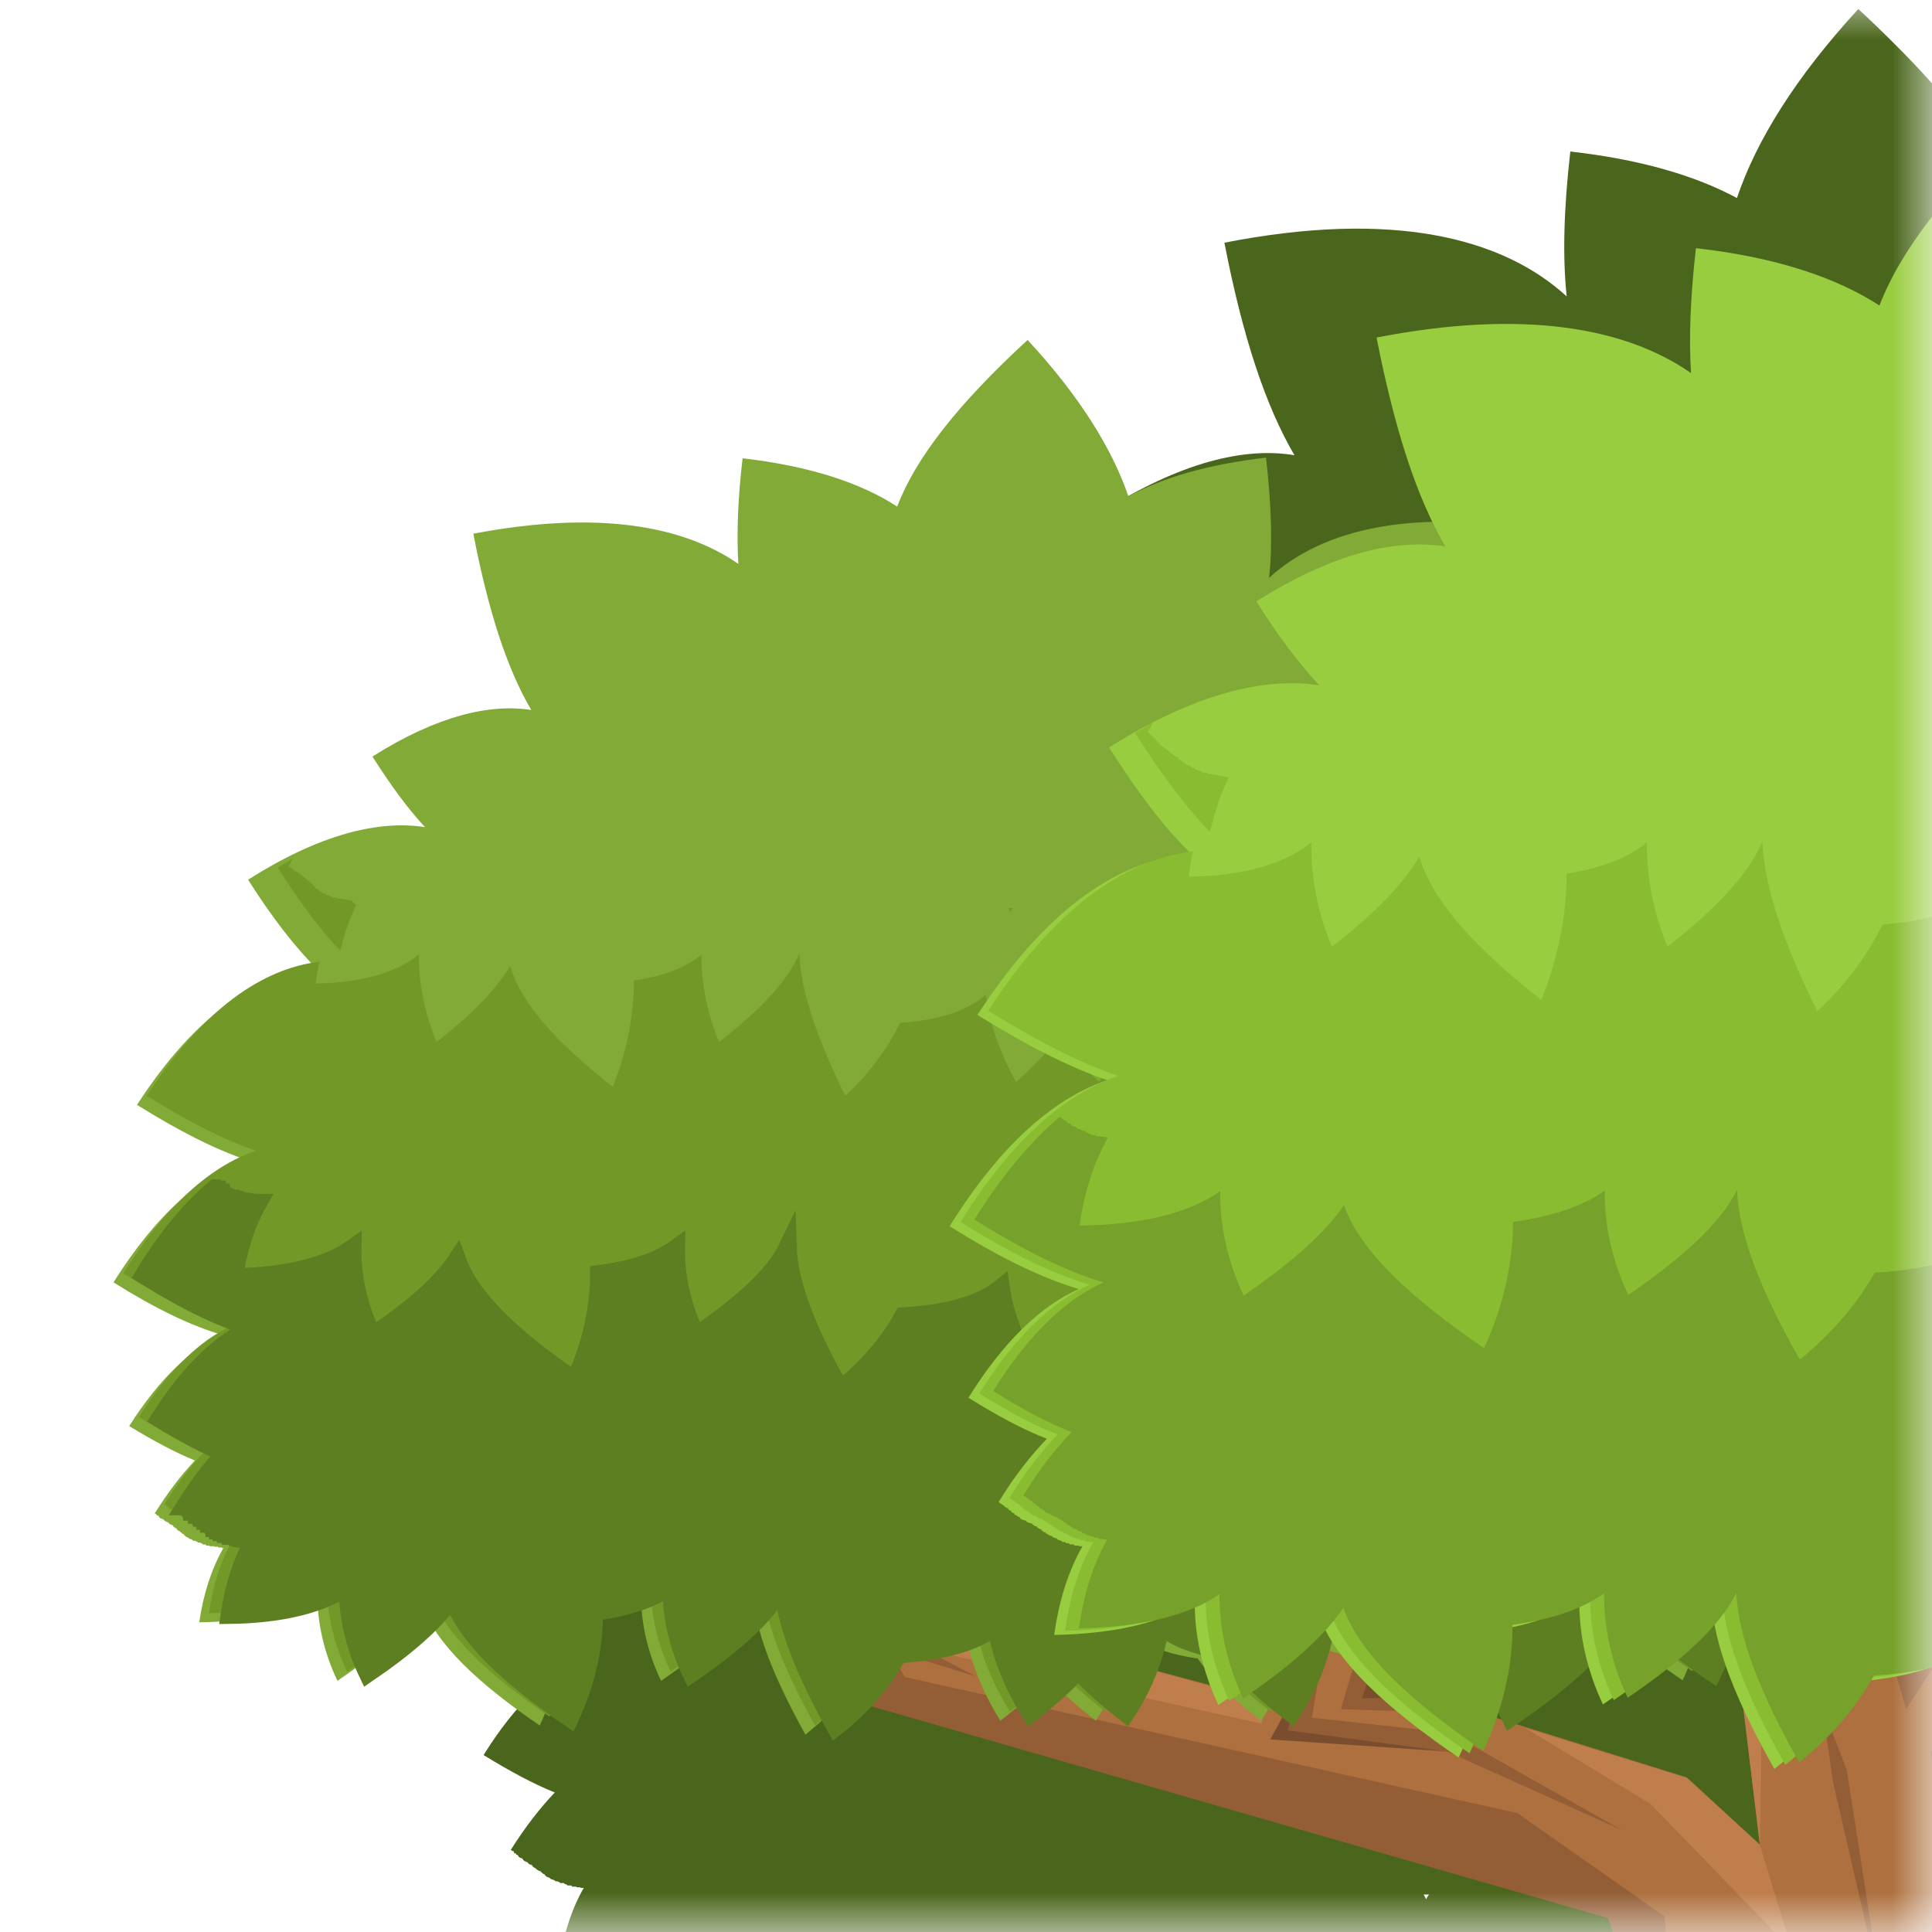<svg width="24" height="24" viewBox="0 0 24 24" fill="none" xmlns="http://www.w3.org/2000/svg">
<mask id="mask0_44_148546" style="mask-type:luminance" maskUnits="userSpaceOnUse" x="0" y="0" width="24" height="24">
<path d="M24 0H0V24H24V0Z" fill="white"/>
</mask>
<g mask="url(#mask0_44_148546)">
<path fill-rule="evenodd" clip-rule="evenodd" d="M28.327 18.12H28.335H28.342H28.35H28.357H28.365H28.372H28.38H28.387H28.395H28.402H28.41H28.417H28.425H28.432L28.44 18.112H28.447H28.455H28.47V18.105H28.477L28.485 18.097H28.492V18.09L28.5 18.082H28.507H28.515H28.522V18.075L28.53 18.067H28.537L28.545 18.06L28.552 18.052H28.56H28.567H28.582V18.045L28.597 18.037H28.605H28.612H28.62V18.03H28.635V18.022H28.642H28.657H28.665L28.672 18.015L28.687 18.007H28.695H28.71V18L28.717 17.992H28.725H28.732H28.747C28.897 17.902 29.055 17.812 29.227 17.707C28.612 16.717 27.96 16.2 27.337 16.027C27.922 15.705 28.507 15.06 29.167 14.01C28.005 13.275 27.037 13.02 26.265 13.11C26.325 13.027 26.377 12.937 26.437 12.84C25.575 12.292 24.862 12.127 24.307 12.217C24.63 11.67 24.885 10.897 25.087 9.855C23.242 9.495 22.012 9.795 21.285 10.455C21.33 10.012 21.315 9.487 21.247 8.842C20.475 8.932 19.867 9.112 19.402 9.36C19.185 8.722 18.75 8.017 18.052 7.26C17.122 8.122 16.552 8.835 16.297 9.487C15.81 9.172 15.135 8.947 14.227 8.842C14.167 9.39 14.145 9.855 14.175 10.252C13.432 9.735 12.27 9.532 10.62 9.855C10.822 10.897 11.077 11.662 11.4 12.217C10.845 12.127 10.132 12.292 9.27 12.84C9.517 13.23 9.75 13.545 9.975 13.785C9.352 13.687 8.565 13.882 7.605 14.49C7.935 15.015 8.242 15.405 8.535 15.69C7.755 15.735 6.915 16.267 6.112 17.497C6.675 17.85 7.155 18.09 7.575 18.232C6.99 18.427 6.375 18.945 5.797 19.875C6.36 20.227 6.84 20.46 7.252 20.58C6.84 20.767 6.412 21.15 6.007 21.802C6.337 22.005 6.63 22.162 6.892 22.267C6.712 22.455 6.525 22.695 6.345 22.98L6.367 22.995H6.382V23.01L6.397 23.025H6.412V23.04H6.427L6.442 23.062L6.457 23.077H6.472V23.085H6.487L6.502 23.107L6.517 23.122H6.532V23.13H6.547L6.562 23.145L6.577 23.16H6.592V23.167H6.607L6.615 23.182L6.63 23.197H6.637V23.205H6.652L6.66 23.22H6.667L6.682 23.235H6.69L6.697 23.242H6.712L6.72 23.257H6.727L6.742 23.272L6.75 23.28H6.765V23.295H6.772L6.787 23.31L6.795 23.317H6.81V23.325H6.825L6.84 23.34L6.855 23.347H6.87V23.355H6.885L6.9 23.37H6.915H6.93V23.377H6.945L6.96 23.392H6.975H6.99H7.005L7.02 23.407H7.035L7.05 23.422H7.065H7.08H7.095L7.11 23.437H7.125H7.14H7.155L7.17 23.445H7.185H7.192H7.207L7.215 23.452H7.23H7.237H7.252C7.087 23.737 6.99 24.075 6.93 24.457C7.627 24.45 8.175 24.315 8.52 24.067C8.512 24.457 8.61 24.87 8.782 25.245C9.292 24.892 9.69 24.555 9.915 24.225C10.095 24.75 10.672 25.282 11.49 25.845C11.7 25.395 11.827 24.892 11.82 24.42C12.255 24.36 12.607 24.247 12.855 24.067C12.847 24.457 12.945 24.87 13.117 25.245C13.717 24.832 14.16 24.442 14.347 24.06C14.37 24.577 14.632 25.23 15.052 25.972C15.397 25.702 15.69 25.365 15.9 24.99C16.492 24.96 16.942 24.832 17.212 24.607C17.272 24.997 17.437 25.41 17.677 25.785C17.932 25.59 18.15 25.395 18.322 25.207C18.495 25.395 18.712 25.59 18.967 25.785C19.207 25.41 19.372 24.997 19.432 24.607C19.635 24.772 19.942 24.892 20.34 24.952C20.527 25.222 20.82 25.5 21.187 25.785C21.427 25.41 21.592 24.997 21.652 24.607C21.952 24.855 22.477 24.99 23.175 24.997C23.175 24.915 23.175 24.832 23.175 24.757C23.355 24.847 23.58 24.907 23.842 24.952C23.895 25.26 23.992 25.56 24.127 25.845C24.945 25.29 25.522 24.75 25.702 24.225C25.927 24.555 26.325 24.892 26.835 25.245C27.007 24.87 27.112 24.457 27.097 24.067C27.435 24.315 27.99 24.45 28.687 24.457C28.635 24.067 28.522 23.73 28.357 23.445H28.372H28.387L28.402 23.437H28.417L28.432 23.43H28.447H28.462H28.477L28.485 23.422H28.5H28.507H28.522L28.53 23.415L28.545 23.407H28.552H28.567V23.4H28.575L28.59 23.392H28.597H28.612V23.385H28.627L28.642 23.37H28.657H28.672L28.687 23.355H28.702V23.347H28.717L28.732 23.332L28.747 23.325H28.755H28.77L28.777 23.31L28.792 23.302H28.8L28.807 23.295H28.822V23.28H28.83L28.845 23.265L28.852 23.257H28.867V23.25H28.882L28.897 23.235L28.912 23.227H28.927V23.22H28.942L28.957 23.205L28.972 23.197H28.987V23.19H29.002L29.017 23.175L29.032 23.16H29.04V23.152H29.055L29.062 23.137L29.077 23.122H29.085L29.092 23.115H29.107V23.1H29.115L29.13 23.085L29.145 23.077H29.16V23.062H29.175L29.19 23.04L29.205 23.032H29.22C29.04 22.732 28.86 22.5 28.68 22.305C28.942 22.2 29.235 22.05 29.565 21.84C29.16 21.187 28.732 20.797 28.32 20.617C28.732 20.497 29.212 20.265 29.775 19.912C29.152 18.907 28.492 18.39 27.862 18.225L28.327 18.12ZM17.715 23.595C17.715 23.595 17.7 23.557 17.685 23.535H17.752C17.752 23.535 17.722 23.572 17.715 23.595ZM19.59 23.595C19.59 23.595 19.567 23.557 19.552 23.535H19.62C19.62 23.535 19.605 23.572 19.59 23.595ZM21.81 23.595C21.81 23.595 21.787 23.557 21.772 23.535H21.84C21.84 23.535 21.825 23.572 21.81 23.595ZM23.107 23.565L23.085 23.542H23.122L23.107 23.565Z" fill="#4A661C"/>
<path fill-rule="evenodd" clip-rule="evenodd" d="M43.778 17.408H43.792H43.807H43.815H43.822H43.837H43.852H43.867L43.875 17.4H43.89H43.898H43.905H43.92V17.393H43.935H43.943H43.95H43.965H43.972L43.98 17.385H43.995H44.01H44.032V17.378H44.047V17.37H44.055L44.07 17.363H44.085L44.093 17.355L44.108 17.348H44.115H44.123H44.138V17.34L44.153 17.333H44.167L44.175 17.325L44.19 17.318H44.197H44.205H44.22V17.31L44.235 17.303H44.25H44.258H44.273V17.295H44.288V17.288H44.303H44.318V17.28H44.325L44.333 17.273L44.347 17.265H44.355H44.37H44.385L44.392 17.25L44.407 17.243H44.415H44.422V17.235H44.438C44.61 17.13 44.797 17.025 44.985 16.905C44.273 15.765 43.523 15.165 42.81 14.97C43.477 14.595 44.153 13.853 44.917 12.653C43.583 11.805 42.465 11.513 41.572 11.61C41.64 11.513 41.708 11.408 41.775 11.303C40.785 10.673 39.968 10.478 39.322 10.583C39.697 9.945 39.99 9.06 40.222 7.868C38.1 7.455 36.682 7.793 35.843 8.558C35.895 8.055 35.88 7.44 35.797 6.705C34.905 6.803 34.208 7.013 33.667 7.298C33.413 6.563 32.917 5.753 32.115 4.883C31.043 5.873 30.39 6.698 30.098 7.448C29.535 7.088 28.755 6.825 27.712 6.705C27.645 7.335 27.622 7.875 27.645 8.333C26.79 7.733 25.455 7.5 23.558 7.875C23.79 9.075 24.082 9.96 24.457 10.59C23.812 10.485 22.995 10.68 22.005 11.31C22.29 11.76 22.56 12.12 22.815 12.398C22.095 12.285 21.188 12.51 20.085 13.208C20.468 13.808 20.82 14.265 21.157 14.595C20.258 14.648 19.29 15.263 18.367 16.68C19.012 17.085 19.567 17.363 20.047 17.528C19.372 17.753 18.668 18.345 18 19.425C18.652 19.83 19.2 20.1 19.672 20.235C19.2 20.445 18.705 20.895 18.24 21.645C18.622 21.885 18.96 22.058 19.26 22.178C19.05 22.395 18.84 22.665 18.63 22.995L18.652 23.01L18.675 23.025L18.698 23.04L18.72 23.055L18.742 23.07L18.758 23.085L18.78 23.1H18.795V23.115L18.817 23.13H18.832V23.145L18.855 23.16H18.87V23.175L18.892 23.19H18.907V23.205L18.93 23.22H18.945V23.235L18.968 23.25H18.983V23.258H19.005L19.02 23.273H19.027L19.05 23.288H19.058L19.065 23.295H19.087L19.095 23.31H19.102L19.125 23.325H19.133L19.14 23.333H19.163L19.17 23.348H19.177L19.2 23.363H19.207L19.223 23.37H19.238V23.385H19.253L19.275 23.4L19.29 23.408H19.305V23.423H19.32L19.335 23.438L19.35 23.445H19.365V23.453H19.38L19.395 23.468L19.41 23.475H19.425V23.483H19.44L19.455 23.498L19.47 23.505H19.485H19.5L19.515 23.52H19.53L19.545 23.535H19.56H19.575H19.59L19.605 23.55H19.62H19.635H19.65L19.665 23.558H19.68H19.695H19.71L19.718 23.565H19.733C19.545 23.888 19.425 24.278 19.365 24.713C20.168 24.698 20.805 24.548 21.195 24.263C21.188 24.713 21.3 25.185 21.503 25.62C22.095 25.215 22.545 24.833 22.808 24.45C23.017 25.05 23.685 25.673 24.622 26.31C24.87 25.793 25.005 25.215 24.997 24.675C25.5 24.608 25.905 24.473 26.19 24.27C26.183 24.72 26.295 25.193 26.497 25.628C27.188 25.155 27.698 24.705 27.915 24.263C27.938 24.863 28.245 25.605 28.733 26.468C29.13 26.153 29.468 25.763 29.707 25.343C30.39 25.305 30.915 25.155 31.223 24.9C31.29 25.35 31.485 25.823 31.755 26.258C32.047 26.033 32.295 25.808 32.498 25.59C32.693 25.808 32.947 26.033 33.24 26.258C33.517 25.83 33.712 25.35 33.773 24.9C34.005 25.095 34.365 25.223 34.815 25.298C35.032 25.613 35.37 25.928 35.79 26.258C36.068 25.83 36.263 25.35 36.322 24.9C36.667 25.185 37.275 25.335 38.078 25.35C38.078 25.253 38.078 25.163 38.078 25.073C38.288 25.178 38.542 25.245 38.85 25.298C38.91 25.65 39.023 25.995 39.18 26.325C40.125 25.68 40.785 25.065 40.995 24.465C41.25 24.848 41.708 25.238 42.3 25.635C42.502 25.208 42.615 24.728 42.608 24.278C42.998 24.563 43.635 24.713 44.438 24.728C44.37 24.278 44.25 23.888 44.055 23.565H44.07H44.085L44.1 23.558H44.115H44.13H44.145L44.16 23.55H44.175H44.19H44.205L44.212 23.543L44.227 23.535H44.235H44.242H44.258L44.265 23.528H44.273L44.288 23.513H44.295H44.31V23.505H44.325L44.34 23.49L44.355 23.483H44.37V23.475H44.385L44.4 23.46L44.415 23.453H44.43V23.445H44.445L44.46 23.43L44.475 23.423H44.49V23.415H44.505L44.513 23.4L44.528 23.385H44.535L44.542 23.378H44.557V23.363H44.565L44.58 23.348L44.595 23.34H44.61V23.325H44.625L44.648 23.31L44.663 23.303H44.685V23.295H44.7L44.715 23.273L44.737 23.258H44.752V23.25H44.775L44.79 23.228L44.812 23.213H44.828V23.205L44.85 23.19H44.858L44.865 23.175H44.888L44.895 23.16H44.903L44.925 23.145H44.932L44.947 23.13L44.97 23.115L44.985 23.1L45.008 23.085L45.023 23.07L45.045 23.055L45.068 23.04L45.09 23.025C44.888 22.695 44.678 22.425 44.468 22.208C44.767 22.088 45.105 21.915 45.48 21.675C45.015 20.925 44.528 20.475 44.047 20.265C44.52 20.123 45.075 19.86 45.72 19.455C45 18.293 44.242 17.7 43.515 17.513L43.778 17.408ZM31.56 23.715C31.56 23.715 31.538 23.67 31.53 23.648H31.605C31.605 23.648 31.575 23.693 31.56 23.715ZM33.727 23.715C33.727 23.715 33.697 23.67 33.682 23.648H33.758C33.758 23.648 33.735 23.693 33.727 23.715ZM36.285 23.715C36.285 23.715 36.255 23.67 36.24 23.648H36.315C36.315 23.648 36.292 23.693 36.285 23.715ZM37.778 23.678L37.755 23.648H37.792L37.778 23.678Z" fill="#4A661C"/>
<path fill-rule="evenodd" clip-rule="evenodd" d="M34.8 12.405C35.272 12.247 35.812 11.97 36.435 11.58C35.542 10.2 34.597 9.607 33.727 9.555C34.057 9.232 34.402 8.79 34.77 8.205C33.697 7.53 32.82 7.312 32.122 7.417C32.377 7.147 32.632 6.795 32.91 6.36C31.942 5.752 31.155 5.557 30.525 5.662C30.885 5.047 31.17 4.185 31.395 3.022C29.55 2.662 28.252 2.887 27.42 3.472C27.45 3.03 27.42 2.505 27.36 1.89C26.347 2.002 25.59 2.257 25.042 2.61C24.757 1.875 24.127 1.08 23.085 0.112C22.305 0.96 21.817 1.747 21.577 2.46C21.06 2.182 20.377 1.98 19.507 1.882C19.425 2.602 19.41 3.195 19.462 3.682C18.652 2.94 17.272 2.61 15.21 3.015C15.435 4.177 15.72 5.04 16.08 5.655C15.457 5.55 14.662 5.745 13.695 6.352C13.762 6.457 13.822 6.555 13.89 6.652C13.027 6.555 11.94 6.84 10.642 7.665C11.385 8.835 12.037 9.555 12.69 9.922C11.992 10.11 11.265 10.687 10.575 11.797C10.762 11.91 10.935 12.015 11.107 12.112H11.122V12.12H11.13L11.137 12.127L11.152 12.135H11.167L11.182 12.15H11.19H11.205V12.157H11.212L11.22 12.165L11.235 12.172H11.25L11.265 12.18L11.28 12.187H11.287H11.295H11.31V12.195L11.325 12.202H11.332H11.34H11.355V12.21H11.362L11.377 12.217H11.392V12.225L11.407 12.232H11.415H11.422H11.437V12.24H11.445L11.46 12.247H11.475V12.255H11.49L11.512 12.262H11.527H11.542H11.55L11.557 12.27H11.572H11.58H11.587H11.602V12.277H11.617H11.625H11.632H11.647H11.655L11.662 12.285H11.677H11.692H11.7H11.707H11.722H11.73C11.025 12.465 10.29 13.042 9.592 14.167C10.222 14.565 10.755 14.82 11.22 14.955C10.755 15.157 10.282 15.6 9.825 16.327C10.192 16.56 10.522 16.732 10.815 16.845C10.612 17.055 10.41 17.325 10.207 17.64L10.23 17.655H10.245V17.67L10.267 17.685H10.282V17.7L10.305 17.715H10.32V17.73L10.342 17.745H10.357L10.365 17.76L10.387 17.775H10.395L10.402 17.79H10.425L10.432 17.805H10.44L10.462 17.82L10.477 17.827H10.5V17.842H10.515L10.537 17.857L10.552 17.865H10.567V17.872H10.582L10.597 17.895H10.62L10.635 17.917L10.65 17.925H10.665V17.932H10.68L10.695 17.947L10.71 17.962H10.717V17.97H10.732L10.74 17.985H10.747L10.762 18L10.77 18.007H10.785V18.022H10.8L10.815 18.037L10.83 18.045H10.845V18.052H10.86L10.875 18.067L10.89 18.075H10.905V18.082H10.92L10.935 18.097L10.95 18.105H10.965H10.98L10.987 18.12L11.002 18.127H11.01H11.025V18.135H11.032L11.047 18.142H11.055H11.07V18.15H11.085L11.1 18.157H11.115H11.13H11.145L11.16 18.165H11.175L11.19 18.172H11.205C11.017 18.495 10.897 18.87 10.837 19.305C11.617 19.29 12.232 19.147 12.615 18.87C12.607 19.305 12.712 19.77 12.907 20.182C13.477 19.792 13.92 19.417 14.175 19.042C14.377 19.627 15.03 20.227 15.945 20.85C16.095 20.527 16.207 20.19 16.26 19.852C16.552 19.807 16.807 19.74 17.01 19.635C17.01 19.725 17.01 19.815 17.01 19.905C17.782 19.89 18.375 19.747 18.712 19.47C18.78 19.905 18.967 20.37 19.23 20.782C19.642 20.467 19.972 20.152 20.175 19.852C20.617 19.785 20.962 19.657 21.187 19.47C21.255 19.905 21.442 20.37 21.705 20.782C21.99 20.565 22.23 20.347 22.425 20.137C22.62 20.347 22.86 20.565 23.145 20.782C23.415 20.362 23.602 19.905 23.662 19.47C23.962 19.717 24.472 19.86 25.132 19.897C25.365 20.31 25.695 20.685 26.077 20.992C26.542 20.16 26.842 19.432 26.865 18.855C27.075 19.29 27.57 19.725 28.237 20.182C28.432 19.762 28.545 19.305 28.53 18.87C28.8 19.065 29.197 19.2 29.685 19.26C29.677 19.792 29.812 20.347 30.052 20.85C30.967 20.227 31.612 19.627 31.815 19.042C32.062 19.41 32.505 19.792 33.082 20.182C33.277 19.762 33.39 19.305 33.382 18.87C33.765 19.147 34.38 19.297 35.16 19.305C35.1 18.877 34.98 18.502 34.8 18.187H34.815H34.822L34.837 18.18H34.852H34.867H34.882L34.897 18.172H34.912H34.927H34.942L34.957 18.157H34.972H34.987H35.002L35.017 18.142H35.032L35.047 18.127H35.062L35.077 18.112L35.092 18.105H35.107V18.097H35.122L35.137 18.082L35.152 18.075H35.167V18.067H35.182L35.197 18.052L35.212 18.045H35.227V18.037H35.242L35.257 18.022L35.272 18.007H35.287V18H35.302L35.317 17.985L35.332 17.97H35.34L35.347 17.962H35.362L35.37 17.947H35.377L35.392 17.932H35.4L35.407 17.925H35.43L35.437 17.91H35.445L35.467 17.895H35.475L35.49 17.887H35.512V17.872H35.527L35.55 17.857L35.565 17.85L35.587 17.835L35.602 17.82L35.625 17.805L35.64 17.79L35.662 17.775L35.677 17.76L35.7 17.745L35.715 17.73L35.737 17.715L35.752 17.7L35.775 17.685L35.797 17.67L35.82 17.655L35.842 17.64L35.865 17.625C35.662 17.302 35.46 17.04 35.257 16.83C35.55 16.717 35.872 16.545 36.247 16.312C35.79 15.585 35.317 15.15 34.852 14.94C35.317 14.805 35.85 14.542 36.48 14.152C35.827 13.11 35.152 12.532 34.492 12.315L34.8 12.405ZM17.64 18.45L17.625 18.42H17.662L17.64 18.45ZM19.095 18.487C19.095 18.487 19.072 18.442 19.065 18.42H19.14C19.14 18.42 19.11 18.465 19.095 18.487ZM21.577 18.487C21.577 18.487 21.555 18.442 21.547 18.42H21.622C21.622 18.42 21.592 18.465 21.577 18.487ZM23.677 18.487C23.677 18.487 23.647 18.442 23.632 18.42H23.707C23.707 18.42 23.685 18.465 23.677 18.487Z" fill="#4A661C"/>
<path fill-rule="evenodd" clip-rule="evenodd" d="M29.415 24.277L32.737 23.595L39.72 20.843L39.607 16.875L37.267 14.685L36.36 11.662L36.585 15.36L37.942 16.793L37.867 19.815L33.487 21.172L33.937 17.85L32.197 21.098L28.875 21.63L25.177 23.595L24.727 21.63L26.917 18.082L24.202 20.422L23.902 18.308L29.34 14.377L29.79 10.755L28.507 13.32L26.692 14.377L25.71 9.772L25.485 15.21L21.255 17.925L21.862 22.913L20.955 22.08L17.332 20.948L17.557 18.15L15.367 14.678L16.5 18.15L15.367 21.023L11.137 19.89L8.347 14.752L10.537 21.098L19.972 23.812L20.932 26.43C21.84 37.065 20.1 41.985 18.615 44.483C17.535 44.648 16.942 45.697 15.832 46.117C14.527 46.612 12.712 46.553 11.752 47.977H32.775C32.152 47.123 30.877 47.182 30.097 46.913C29.332 46.65 29.062 46.05 28.507 45.69C26.955 41.775 26.49 38.025 27.6 26.422L29.4 24.255L29.415 24.277Z" fill="#AD703E"/>
<path fill-rule="evenodd" clip-rule="evenodd" d="M18.847 22.522L11.242 20.834L9.442 17.939L10.537 21.112L19.98 23.827L20.932 26.445L20.677 23.805L18.847 22.522Z" fill="#935E36"/>
<path fill-rule="evenodd" clip-rule="evenodd" d="M14.767 21.975L10.935 20.97L9.825 19.027L10.537 21.112L19.98 23.827L18.787 23.032L14.767 21.975Z" fill="#935E36"/>
<path fill-rule="evenodd" clip-rule="evenodd" d="M23.985 21.765L24.412 25.027L25.185 23.602L24.735 21.637L26.925 18.09L23.985 21.765Z" fill="#935E36"/>
<path fill-rule="evenodd" clip-rule="evenodd" d="M22.777 18.06L23.677 21.233L24.202 20.43L23.902 18.315L29.34 14.385L29.79 10.763L28.89 13.89L22.777 18.06Z" fill="#935E36"/>
<path fill-rule="evenodd" clip-rule="evenodd" d="M17.557 18.165L16.657 21.233L18.382 21.285L17.332 20.955L17.557 18.165Z" fill="#935E36"/>
<path fill-rule="evenodd" clip-rule="evenodd" d="M17.46 19.425L16.92 21.097L17.752 21.09L17.332 20.955L17.46 19.425Z" fill="#7A4D2E"/>
<path fill-rule="evenodd" clip-rule="evenodd" d="M23.355 18.105L24.203 20.43L23.902 18.315L29.34 14.385L29.535 12.817L29.078 14.25L23.355 18.105Z" fill="#7A4D2E"/>
<path fill-rule="evenodd" clip-rule="evenodd" d="M20.955 22.087L18.945 21.465L20.505 22.41L22.26 24.225L21.862 22.92L20.955 22.087Z" fill="#BF7E4C"/>
<path fill-rule="evenodd" clip-rule="evenodd" d="M25.485 15.218L21.262 17.94L21.862 22.92L21.937 18.203L26.092 15.143L25.717 9.78L25.485 15.218Z" fill="#BF7E4C"/>
<path fill-rule="evenodd" clip-rule="evenodd" d="M11.145 19.897L9.27 16.462L11.145 20.414L15.675 21.412L16.042 19.327L15.375 21.037L11.145 19.897Z" fill="#BF7E4C"/>
<path fill-rule="evenodd" clip-rule="evenodd" d="M21.495 19.868L21.547 18.113L25.485 15.218L21.262 17.94L21.495 19.868Z" fill="#C88C63"/>
<path fill-rule="evenodd" clip-rule="evenodd" d="M22.635 21.188L22.77 22.133L23.37 24.742L22.942 21.99L22.635 21.188Z" fill="#935E36"/>
<path fill-rule="evenodd" clip-rule="evenodd" d="M16.297 21.338L16.515 20.018L15.99 21.518L17.977 21.758L20.145 22.733L18.007 21.525L16.297 21.338Z" fill="#935E36"/>
<path fill-rule="evenodd" clip-rule="evenodd" d="M9.997 18.532L10.642 20.37L12.127 20.827L10.695 20.077L9.997 18.532Z" fill="#935E36"/>
<path fill-rule="evenodd" clip-rule="evenodd" d="M25.92 15.45L23.715 17.16L26.167 15.518L26.025 13.41L25.92 15.45Z" fill="#935E36"/>
<path fill-rule="evenodd" clip-rule="evenodd" d="M16.275 20.7L15.78 21.608L17.977 21.758L15.997 21.495L16.275 20.7Z" fill="#7A4D2E"/>
<path fill-rule="evenodd" clip-rule="evenodd" d="M22.335 14.258H22.342H22.35H22.357H22.365H22.372H22.38H22.387H22.395H22.402H22.41H22.417H22.425H22.432H22.44H22.447H22.462V14.25H22.47L22.477 14.243H22.485H22.492H22.5H22.507H22.515L22.522 14.235H22.53H22.537H22.545L22.552 14.228H22.56H22.567H22.575V14.22H22.582L22.597 14.213H22.605V14.205L22.612 14.198H22.62H22.627H22.635V14.19L22.642 14.183H22.65V14.175L22.657 14.168H22.665H22.672H22.68C22.822 14.085 22.965 13.995 23.122 13.905C22.552 12.983 21.945 12.503 21.375 12.345C21.915 12.045 22.455 11.445 23.07 10.478C21.99 9.795 21.097 9.563 20.377 9.638C20.43 9.563 20.482 9.48 20.542 9.39C19.747 8.888 19.087 8.73 18.57 8.813C18.87 8.303 19.102 7.59 19.29 6.623C17.58 6.293 16.44 6.563 15.765 7.178C15.81 6.773 15.795 6.278 15.727 5.685C15.007 5.768 14.445 5.933 14.017 6.165C13.815 5.573 13.41 4.92 12.765 4.223C11.902 5.018 11.377 5.685 11.145 6.293C10.695 6 10.065 5.79 9.225 5.693C9.165 6.203 9.15 6.63 9.172 7.005C8.482 6.525 7.41 6.338 5.88 6.63C6.067 7.598 6.3 8.31 6.6 8.82C6.082 8.738 5.422 8.895 4.627 9.398C4.86 9.765 5.07 10.05 5.28 10.275C4.702 10.185 3.967 10.365 3.082 10.928C3.39 11.415 3.675 11.775 3.945 12.045C3.217 12.09 2.445 12.578 1.702 13.725C2.22 14.048 2.662 14.273 3.06 14.408C2.52 14.588 1.95 15.068 1.41 15.93C1.935 16.26 2.377 16.47 2.76 16.583C2.377 16.755 1.987 17.115 1.605 17.715C1.912 17.903 2.182 18.045 2.422 18.143C2.25 18.323 2.085 18.54 1.92 18.803H1.935L1.95 18.825H1.965L1.98 18.848L1.995 18.863H2.01V18.87H2.025L2.04 18.885L2.055 18.9H2.07V18.908H2.085L2.1 18.923L2.115 18.938H2.13V18.945H2.145L2.152 18.96L2.167 18.975H2.175V18.983H2.19L2.197 18.998L2.212 19.013H2.22V19.02H2.235L2.242 19.035H2.25L2.265 19.05L2.272 19.058H2.287V19.073H2.295L2.31 19.088L2.317 19.095H2.332V19.103H2.34L2.355 19.118H2.362H2.377V19.125H2.385L2.4 19.14H2.415H2.43V19.148H2.445L2.46 19.163H2.475H2.49V19.17H2.505L2.52 19.185H2.535H2.55L2.565 19.2H2.58H2.595L2.61 19.208H2.625H2.64H2.655L2.67 19.215H2.685H2.692H2.707L2.715 19.223H2.73H2.737H2.752L2.76 19.23H2.775C2.625 19.493 2.527 19.8 2.475 20.153C3.12 20.145 3.63 20.018 3.945 19.793C3.937 20.153 4.027 20.535 4.192 20.88C4.665 20.558 5.032 20.243 5.242 19.935C5.415 20.423 5.947 20.918 6.705 21.435C6.9 21.015 7.012 20.558 7.005 20.115C7.41 20.063 7.74 19.95 7.965 19.793C7.957 20.153 8.047 20.535 8.212 20.88C8.767 20.498 9.172 20.138 9.352 19.778C9.375 20.258 9.622 20.858 10.005 21.548C10.327 21.293 10.597 20.985 10.785 20.64C11.332 20.61 11.752 20.49 12 20.288C12.052 20.648 12.21 21.03 12.427 21.375C12.66 21.195 12.862 21.015 13.02 20.843C13.177 21.015 13.38 21.195 13.612 21.375C13.837 21.03 13.987 20.648 14.04 20.288C14.227 20.445 14.512 20.55 14.88 20.603C15.052 20.858 15.322 21.113 15.667 21.375C15.892 21.03 16.042 20.648 16.095 20.288C16.372 20.513 16.86 20.64 17.505 20.648C17.505 20.573 17.505 20.498 17.505 20.423C17.67 20.505 17.88 20.565 18.127 20.603C18.172 20.888 18.262 21.165 18.39 21.428C19.147 20.91 19.68 20.415 19.852 19.928C20.062 20.235 20.422 20.55 20.902 20.873C21.067 20.528 21.157 20.145 21.15 19.785C21.465 20.018 21.975 20.138 22.62 20.145C22.567 19.785 22.47 19.47 22.312 19.208H22.327H22.335L22.35 19.2H22.365H22.38H22.395L22.402 19.193H22.417H22.425H22.44L22.447 19.185L22.462 19.178H22.477V19.17L22.492 19.163H22.5H22.515V19.155H22.522L22.537 19.148H22.545H22.56H22.575L22.59 19.133H22.605L22.62 19.118L22.635 19.11H22.65H22.665L22.672 19.095L22.687 19.088H22.695V19.08H22.71V19.073L22.725 19.058L22.732 19.05H22.747V19.043H22.755L22.77 19.028L22.785 19.02H22.8V19.013H22.815L22.83 18.998L22.845 18.99H22.86V18.983H22.875L22.89 18.968L22.905 18.96H22.92V18.953H22.935L22.942 18.938L22.957 18.923H22.965V18.915H22.98L22.987 18.9H22.995L23.01 18.885L23.017 18.878H23.032V18.863H23.047L23.062 18.848L23.077 18.84H23.092V18.833H23.107L23.122 18.81C22.957 18.548 22.785 18.323 22.62 18.15C22.86 18.053 23.13 17.91 23.437 17.723C23.062 17.115 22.665 16.755 22.282 16.59C22.665 16.478 23.107 16.26 23.632 15.938C23.055 15.008 22.44 14.528 21.862 14.378L22.335 14.258ZM12.502 19.335C12.502 19.335 12.487 19.298 12.48 19.283H12.54C12.54 19.283 12.517 19.32 12.502 19.335ZM14.242 19.335C14.242 19.335 14.22 19.298 14.205 19.283H14.265C14.265 19.283 14.25 19.32 14.242 19.335ZM16.297 19.335C16.297 19.335 16.275 19.298 16.26 19.283H16.32C16.32 19.283 16.305 19.32 16.297 19.335ZM17.497 19.305L17.475 19.283H17.505V19.305H17.497Z" fill="#81AA36"/>
<path fill-rule="evenodd" clip-rule="evenodd" d="M14.092 11.28H14.04C14.04 11.28 14.062 11.318 14.07 11.333C14.07 11.318 14.085 11.295 14.092 11.28Z" fill="#729928"/>
<path fill-rule="evenodd" clip-rule="evenodd" d="M15.885 11.28H15.832C15.832 11.28 15.855 11.318 15.863 11.333C15.863 11.318 15.877 11.295 15.885 11.28Z" fill="#729928"/>
<path fill-rule="evenodd" clip-rule="evenodd" d="M16.92 11.28H16.898L16.913 11.303L16.92 11.28Z" fill="#729928"/>
<path fill-rule="evenodd" clip-rule="evenodd" d="M12.577 11.28H12.525C12.525 11.28 12.54 11.318 12.547 11.333C12.555 11.318 12.57 11.295 12.577 11.28Z" fill="#729928"/>
<path fill-rule="evenodd" clip-rule="evenodd" d="M22.335 14.258H22.342H22.35H22.357H22.365H22.372H22.38H22.387H22.395H22.402H22.41H22.417H22.425H22.432H22.44H22.447H22.462V14.25H22.47L22.477 14.242H22.485H22.492H22.5H22.507H22.515L22.522 14.235H22.53H22.537H22.545L22.552 14.227H22.56H22.567H22.575V14.22H22.582L22.597 14.213H22.605V14.205L22.612 14.197H22.62H22.627H22.635V14.19L22.642 14.182H22.65V14.175L22.657 14.168H22.665H22.672H22.68C22.822 14.085 22.965 13.995 23.122 13.905C22.552 12.982 21.945 12.502 21.375 12.345C21.915 12.045 22.455 11.445 23.07 10.477C22.71 10.245 22.365 10.065 22.042 9.938C21.847 10.065 21.667 10.17 21.502 10.245C21.652 10.418 21.795 10.643 21.945 10.905H21.93L21.915 10.928L21.9 10.935H21.885V10.943H21.87L21.862 10.957L21.847 10.973H21.84V10.98H21.825L21.817 10.995L21.802 11.01L21.795 11.018H21.78V11.033H21.772L21.757 11.047L21.75 11.055H21.735V11.062H21.727L21.712 11.078L21.697 11.085H21.682V11.092H21.667L21.652 11.107L21.637 11.115H21.63V11.123H21.615L21.607 11.137L21.592 11.145H21.577V11.16L21.562 11.175H21.555H21.54V11.182H21.532L21.517 11.197H21.51H21.495H21.487L21.472 11.213H21.457L21.45 11.227H21.435H21.427H21.412L21.405 11.235H21.39H21.375V11.242L21.36 11.25H21.345H21.337L21.33 11.258H21.322H21.315H21.307L21.3 11.265H21.292H21.285H21.277L21.27 11.273H21.255C21.39 11.535 21.472 11.85 21.517 12.21C20.955 12.203 20.505 12.075 20.235 11.85C20.242 12.21 20.16 12.592 20.017 12.938C19.605 12.615 19.282 12.3 19.102 11.992C18.952 12.48 18.487 12.975 17.827 13.492C17.715 13.23 17.64 12.945 17.595 12.668C17.385 12.63 17.197 12.57 17.055 12.488C17.055 12.562 17.055 12.63 17.055 12.713C16.492 12.705 16.065 12.578 15.825 12.352C15.78 12.713 15.645 13.095 15.45 13.44C15.15 13.178 14.917 12.922 14.767 12.668C14.445 12.615 14.197 12.502 14.032 12.352C13.987 12.713 13.852 13.095 13.657 13.44C13.455 13.26 13.275 13.08 13.14 12.908C12.997 13.08 12.825 13.26 12.622 13.44C12.427 13.095 12.292 12.713 12.247 12.352C12.03 12.555 11.662 12.675 11.182 12.705C11.017 13.043 10.777 13.357 10.5 13.613C10.162 12.922 9.945 12.322 9.93 11.842C9.78 12.203 9.42 12.562 8.932 12.945C8.79 12.6 8.707 12.217 8.715 11.857C8.52 12.023 8.235 12.127 7.875 12.18C7.875 12.615 7.785 13.08 7.612 13.5C6.952 12.982 6.48 12.488 6.337 12C6.157 12.307 5.835 12.623 5.422 12.945C5.28 12.6 5.197 12.217 5.205 11.857C4.927 12.082 4.485 12.21 3.922 12.217C3.937 12.127 3.945 12.037 3.967 11.947C3.27 12.03 2.527 12.525 1.822 13.613C2.34 13.935 2.782 14.16 3.18 14.295C2.64 14.475 2.07 14.955 1.53 15.818C2.055 16.148 2.497 16.358 2.88 16.47C2.497 16.642 2.107 17.003 1.725 17.602C2.032 17.79 2.302 17.933 2.542 18.03C2.37 18.21 2.205 18.427 2.04 18.69H2.055L2.07 18.712H2.085L2.1 18.735L2.115 18.75H2.13V18.758H2.145L2.16 18.773L2.175 18.788H2.19V18.795H2.205L2.22 18.81L2.235 18.825H2.25V18.832H2.265L2.272 18.848L2.287 18.863H2.295V18.87H2.31L2.317 18.885L2.332 18.9H2.34V18.907H2.355L2.362 18.922H2.37L2.385 18.938L2.392 18.945H2.407V18.96H2.415L2.43 18.975L2.437 18.983H2.452V18.99H2.46L2.475 19.005H2.482H2.497V19.012H2.505L2.52 19.027H2.535H2.55V19.035H2.565L2.58 19.05H2.595H2.61V19.058H2.625L2.64 19.073H2.655H2.67L2.685 19.087H2.7H2.715L2.73 19.095H2.745H2.76H2.775L2.79 19.102H2.805H2.812H2.827L2.835 19.11H2.85H2.857H2.872L2.88 19.117H2.895C2.745 19.38 2.647 19.688 2.595 20.04C3.24 20.032 3.75 19.905 4.065 19.68C4.057 20.04 4.147 20.422 4.312 20.767C4.785 20.445 5.152 20.13 5.362 19.823C5.535 20.31 6.067 20.805 6.825 21.323C7.02 20.902 7.132 20.445 7.125 20.003C7.53 19.95 7.86 19.837 8.085 19.68C8.077 20.04 8.167 20.422 8.332 20.767C8.887 20.385 9.292 20.025 9.472 19.665C9.495 20.145 9.742 20.745 10.125 21.435C10.447 21.18 10.717 20.872 10.905 20.527C11.452 20.497 11.872 20.378 12.12 20.175C12.172 20.535 12.33 20.918 12.547 21.262C12.78 21.082 12.982 20.902 13.14 20.73C13.297 20.902 13.5 21.082 13.732 21.262C13.957 20.918 14.107 20.535 14.16 20.175C14.347 20.332 14.632 20.438 15 20.49C15.172 20.745 15.442 21 15.787 21.262C16.012 20.918 16.162 20.535 16.215 20.175C16.492 20.4 16.98 20.527 17.625 20.535C17.625 20.46 17.625 20.385 17.625 20.31C17.79 20.392 18 20.453 18.247 20.49C18.292 20.775 18.382 21.052 18.51 21.315C19.267 20.797 19.8 20.302 19.972 19.815C20.182 20.122 20.542 20.438 21.022 20.76C21.187 20.415 21.277 20.032 21.27 19.672C21.585 19.905 22.095 20.025 22.74 20.032C22.687 19.672 22.59 19.358 22.432 19.095H22.447H22.455L22.47 19.087H22.485H22.5H22.515L22.522 19.08H22.537H22.545H22.56L22.567 19.073L22.582 19.065H22.597V19.058L22.612 19.05H22.62H22.635V19.043H22.642L22.657 19.035H22.665H22.68H22.695L22.71 19.02H22.725L22.74 19.005L22.755 18.997H22.77H22.785L22.792 18.983L22.807 18.975H22.815V18.968H22.83V18.96L22.845 18.945L22.852 18.938H22.867V18.93H22.875L22.89 18.915L22.905 18.907H22.92V18.9H22.935L22.95 18.885L22.965 18.878H22.98V18.87H22.995L23.01 18.855L23.025 18.848H23.04V18.84H23.055L23.062 18.825L23.077 18.81H23.085V18.802H23.1L23.107 18.788H23.115L23.13 18.773L23.137 18.765H23.152V18.75H23.167L23.182 18.735L23.197 18.727H23.212V18.72H23.227L23.242 18.698C23.077 18.435 22.905 18.21 22.74 18.038C22.98 17.94 23.25 17.797 23.557 17.61C23.182 17.003 22.785 16.642 22.402 16.477C22.785 16.365 23.227 16.148 23.752 15.825C23.175 14.895 22.56 14.415 21.982 14.265L22.335 14.258ZM12.502 19.335C12.502 19.335 12.487 19.297 12.48 19.282H12.54C12.54 19.282 12.517 19.32 12.502 19.335ZM14.242 19.335C14.242 19.335 14.22 19.297 14.205 19.282H14.265C14.265 19.282 14.25 19.32 14.242 19.335ZM16.297 19.335C16.297 19.335 16.275 19.297 16.26 19.282H16.32C16.32 19.282 16.305 19.32 16.297 19.335ZM17.497 19.305L17.475 19.282H17.505V19.305H17.497Z" fill="#729928"/>
<path fill-rule="evenodd" clip-rule="evenodd" d="M4.357 11.182H4.342H4.335L4.32 11.175H4.312H4.297H4.29L4.275 11.168H4.267H4.252H4.245L4.23 11.16H4.222H4.207H4.192L4.177 11.152H4.162H4.147H4.132L4.117 11.137H4.102L4.095 11.123H4.08H4.072H4.057L4.05 11.107L4.035 11.1H4.027H4.012L4.005 11.085L3.99 11.078H3.982V11.07H3.967L3.96 11.055L3.945 11.047H3.937V11.04H3.922L3.915 11.025L3.9 11.01V11.002H3.885V10.988L3.87 10.973L3.862 10.965H3.847V10.95H3.84L3.825 10.935L3.817 10.928H3.802V10.912H3.795L3.78 10.898L3.772 10.89H3.757V10.875H3.75L3.735 10.86L3.72 10.852H3.705V10.838H3.69L3.675 10.822L3.66 10.815H3.645V10.8H3.63L3.615 10.777L3.6 10.77H3.585C3.6 10.725 3.622 10.695 3.637 10.665C3.577 10.703 3.51 10.74 3.45 10.777C3.727 11.213 3.982 11.557 4.23 11.812C4.275 11.602 4.342 11.415 4.425 11.242L4.357 11.182Z" fill="#729928"/>
<path fill-rule="evenodd" clip-rule="evenodd" d="M17.512 15.105H17.482L17.505 15.128L17.512 15.105Z" fill="#5E7F21" stroke="#5E7F21" stroke-width="0.22" stroke-miterlimit="22.93"/>
<path fill-rule="evenodd" clip-rule="evenodd" d="M16.327 15.105H16.267C16.267 15.105 16.29 15.143 16.305 15.158C16.312 15.143 16.32 15.12 16.327 15.105Z" fill="#5E7F21" stroke="#5E7F21" stroke-width="0.22" stroke-miterlimit="22.93"/>
<path fill-rule="evenodd" clip-rule="evenodd" d="M12.54 15.105H12.48C12.48 15.105 12.495 15.143 12.502 15.158C12.518 15.143 12.525 15.12 12.54 15.105Z" fill="#5E7F21" stroke="#5E7F21" stroke-width="0.22" stroke-miterlimit="22.93"/>
<path fill-rule="evenodd" clip-rule="evenodd" d="M23.22 14.745H23.205V14.753H23.19L23.182 14.768L23.167 14.775H23.16V14.783H23.145V14.79L23.13 14.805H23.122H23.107V14.813H23.1L23.085 14.828H23.07H23.055V14.835H23.04L23.025 14.85H23.01H22.995H22.98L22.972 14.865H22.957H22.95H22.935L22.927 14.873L22.912 14.88H22.897V14.888L22.882 14.895H22.875H22.86H22.852L22.837 14.903H22.83H22.815H22.8L22.785 14.91H22.77L22.762 14.918H22.747C22.897 15.18 23.002 15.495 23.055 15.855C22.41 15.848 21.9 15.72 21.585 15.495C21.592 15.855 21.502 16.238 21.337 16.583C20.865 16.26 20.497 15.945 20.287 15.638C20.115 16.125 19.582 16.62 18.825 17.138C18.697 16.875 18.607 16.59 18.562 16.313C18.315 16.275 18.112 16.215 17.94 16.133C17.94 16.208 17.94 16.283 17.94 16.358C17.302 16.35 16.807 16.223 16.53 15.998C16.477 16.358 16.32 16.74 16.102 17.085C15.757 16.823 15.487 16.568 15.315 16.313C14.947 16.26 14.662 16.148 14.475 15.998C14.422 16.358 14.265 16.74 14.047 17.085C13.815 16.905 13.612 16.725 13.455 16.553C13.297 16.725 13.095 16.905 12.862 17.085C12.637 16.74 12.487 16.358 12.435 15.998C12.187 16.2 11.767 16.32 11.22 16.35C11.032 16.695 10.755 17.003 10.44 17.258C10.05 16.568 9.802 15.968 9.787 15.488C9.615 15.848 9.202 16.208 8.647 16.59C8.482 16.245 8.392 15.863 8.4 15.503C8.175 15.668 7.845 15.773 7.44 15.825C7.44 16.26 7.335 16.725 7.14 17.145C6.382 16.628 5.85 16.133 5.677 15.645C5.475 15.953 5.107 16.268 4.627 16.59C4.462 16.245 4.372 15.863 4.38 15.503C4.065 15.728 3.555 15.855 2.91 15.863C2.962 15.51 3.06 15.203 3.21 14.94H3.195H3.187H3.172H3.165H3.15H3.142L3.127 14.933H3.12H3.105H3.09L3.075 14.925H3.06H3.045H3.03L3.015 14.918H3H2.985L2.97 14.903H2.955H2.94L2.925 14.888H2.91H2.895H2.88L2.865 14.873L2.85 14.865H2.835H2.82L2.812 14.85L2.797 14.843H2.79H2.775L2.767 14.828L2.752 14.82H2.745V14.813H2.73L2.722 14.798L2.707 14.783H2.7V14.775H2.685L2.677 14.76H2.67C2.37 15.015 2.07 15.368 1.785 15.84C2.31 16.17 2.752 16.38 3.135 16.493C2.752 16.665 2.362 17.025 1.98 17.625C2.287 17.813 2.557 17.955 2.797 18.053C2.625 18.233 2.46 18.45 2.295 18.713H2.31L2.325 18.735H2.34L2.355 18.758L2.37 18.773H2.385V18.78H2.4L2.415 18.795L2.43 18.81H2.445V18.818H2.46L2.475 18.833L2.49 18.848H2.505V18.855H2.52L2.527 18.87L2.542 18.885H2.55V18.893H2.565L2.572 18.908L2.587 18.923H2.595V18.93H2.61L2.617 18.945H2.625L2.64 18.96L2.647 18.968H2.662V18.983H2.67L2.685 18.998L2.692 19.005H2.707V19.013H2.715L2.73 19.028H2.737H2.752V19.035H2.76L2.775 19.05H2.79H2.805V19.058H2.82L2.835 19.073H2.85H2.865V19.08H2.88L2.895 19.095H2.91H2.925L2.94 19.11H2.955H2.97L2.985 19.118H3H3.015H3.03L3.045 19.125H3.06H3.067H3.082L3.09 19.133H3.105H3.112H3.127L3.135 19.14H3.15C3 19.403 2.902 19.71 2.85 20.063C3.495 20.055 4.005 19.928 4.32 19.703C4.312 20.063 4.402 20.445 4.567 20.79C5.04 20.468 5.407 20.153 5.617 19.845C5.79 20.333 6.322 20.828 7.08 21.345C7.275 20.925 7.387 20.468 7.38 20.025C7.785 19.973 8.115 19.86 8.34 19.703C8.332 20.063 8.422 20.445 8.587 20.79C9.142 20.408 9.547 20.048 9.727 19.688C9.75 20.168 9.997 20.768 10.38 21.458C10.702 21.203 10.972 20.895 11.16 20.55C11.707 20.52 12.127 20.4 12.375 20.198C12.427 20.558 12.585 20.94 12.802 21.285C13.035 21.105 13.237 20.925 13.395 20.753C13.552 20.925 13.755 21.105 13.987 21.285C14.212 20.94 14.362 20.558 14.415 20.198C14.602 20.355 14.887 20.46 15.255 20.513C15.427 20.768 15.697 21.023 16.042 21.285C16.267 20.94 16.417 20.558 16.47 20.198C16.747 20.423 17.235 20.55 17.88 20.558C17.88 20.483 17.88 20.408 17.88 20.333C18.045 20.415 18.255 20.475 18.502 20.513C18.547 20.798 18.637 21.075 18.765 21.338C19.522 20.82 20.055 20.325 20.227 19.838C20.437 20.145 20.797 20.46 21.277 20.783C21.442 20.438 21.532 20.055 21.525 19.695C21.84 19.928 22.35 20.048 22.995 20.055C22.942 19.695 22.845 19.38 22.687 19.118H22.702H22.71L22.725 19.11H22.74H22.755H22.77L22.777 19.103H22.792H22.8H22.815L22.822 19.095L22.837 19.088H22.852V19.08L22.867 19.073H22.875H22.89V19.065H22.897L22.912 19.058H22.92H22.935H22.95L22.965 19.043H22.98L22.995 19.028L23.01 19.02H23.025H23.04L23.047 19.005L23.062 18.998H23.07V18.99H23.085V18.983L23.1 18.968L23.107 18.96H23.122V18.953H23.13L23.145 18.938L23.16 18.93H23.175V18.923H23.19L23.205 18.908L23.22 18.9H23.235V18.893H23.25L23.265 18.878L23.28 18.87H23.295V18.863H23.31L23.317 18.848L23.332 18.833H23.34V18.825H23.355L23.362 18.81H23.37L23.385 18.795L23.392 18.788H23.407V18.773H23.422L23.437 18.758L23.452 18.75H23.467V18.743H23.482L23.497 18.72C23.332 18.458 23.16 18.233 22.995 18.06C23.235 17.963 23.505 17.82 23.812 17.633C23.437 17.025 23.04 16.665 22.657 16.5C23.04 16.388 23.482 16.17 24.007 15.848C23.715 15.383 23.415 15.03 23.122 14.768L23.22 14.745ZM12.502 19.335C12.502 19.335 12.487 19.298 12.48 19.283H12.54C12.54 19.283 12.517 19.32 12.502 19.335ZM14.242 19.335C14.242 19.335 14.22 19.298 14.205 19.283H14.265C14.265 19.283 14.25 19.32 14.242 19.335ZM16.297 19.335C16.297 19.335 16.275 19.298 16.26 19.283H16.32C16.32 19.283 16.305 19.32 16.297 19.335ZM17.497 19.305L17.475 19.283H17.505V19.305H17.497Z" fill="#5E7F21" stroke="#5E7F21" stroke-width="0.22" stroke-miterlimit="22.93"/>
<path fill-rule="evenodd" clip-rule="evenodd" d="M14.265 15.105H14.205C14.205 15.105 14.227 15.143 14.242 15.158C14.25 15.143 14.257 15.12 14.265 15.105Z" fill="#5E7F21" stroke="#5E7F21" stroke-width="0.22" stroke-miterlimit="22.93"/>
<path fill-rule="evenodd" clip-rule="evenodd" d="M36.487 13.29H36.495H36.502H36.51H36.517H36.532L36.54 13.283H36.547H36.562H36.57L36.577 13.275H36.585H36.592H36.6L36.607 13.268H36.622H36.63H36.645V13.26L36.66 13.253L36.682 13.245H36.697H36.712L36.727 13.238H36.742H36.75L36.757 13.23H36.772H36.787H36.802L36.81 13.223L36.825 13.215H36.832H36.84H36.855V13.208L36.87 13.2H36.877H36.885H36.9V13.193H36.915V13.185H36.93H36.945H36.952L36.96 13.178L36.975 13.17H36.982H36.997H37.012L37.02 13.155L37.035 13.148H37.042H37.05H37.065C37.23 13.05 37.41 12.945 37.59 12.833C36.907 11.738 36.195 11.168 35.512 10.98C36.157 10.62 36.795 9.915 37.522 8.76C36.24 7.95 35.175 7.673 34.32 7.763C34.38 7.673 34.447 7.575 34.515 7.47C33.57 6.87 32.782 6.683 32.167 6.788C32.527 6.18 32.805 5.333 33.022 4.193C30.99 3.795 29.64 4.125 28.837 4.853C28.89 4.373 28.875 3.788 28.792 3.083C27.937 3.18 27.27 3.375 26.76 3.653C26.52 2.948 26.04 2.175 25.275 1.343C24.247 2.288 23.625 3.075 23.347 3.795C22.815 3.45 22.065 3.195 21.067 3.083C21 3.683 20.977 4.2 21.007 4.635C20.19 4.065 18.915 3.84 17.1 4.193C17.325 5.34 17.602 6.188 17.955 6.788C17.34 6.69 16.56 6.87 15.607 7.47C15.877 7.905 16.14 8.243 16.387 8.513C15.705 8.408 14.835 8.618 13.777 9.285C14.145 9.863 14.475 10.298 14.805 10.613C13.942 10.665 13.02 11.25 12.142 12.608C12.757 12.99 13.29 13.26 13.755 13.418C13.11 13.635 12.435 14.205 11.797 15.233C12.42 15.623 12.945 15.878 13.402 16.013C12.945 16.215 12.48 16.643 12.03 17.363C12.39 17.588 12.712 17.76 13.005 17.873C12.802 18.083 12.6 18.338 12.405 18.66L12.427 18.675L12.45 18.69L12.472 18.705L12.487 18.72L12.51 18.735H12.525V18.75L12.547 18.765H12.562V18.78L12.585 18.795H12.6V18.81L12.622 18.825H12.637V18.84H12.66L12.675 18.863L12.697 18.878H12.712V18.885H12.735L12.75 18.9L12.772 18.915H12.787L12.795 18.923H12.817L12.825 18.938H12.832L12.847 18.953H12.855L12.862 18.96H12.877L12.885 18.975H12.892L12.907 18.99H12.915L12.922 18.998H12.937V19.013H12.945L12.96 19.028L12.975 19.035H12.99V19.05H13.005L13.02 19.065L13.035 19.073H13.05V19.08H13.065L13.08 19.095L13.095 19.103H13.11V19.11H13.125L13.14 19.125L13.155 19.133H13.17V19.14H13.185L13.2 19.155H13.215H13.23L13.245 19.17H13.26H13.275L13.29 19.185H13.305H13.32H13.335L13.35 19.2H13.365H13.38H13.395L13.41 19.208H13.425H13.432H13.447C13.267 19.523 13.155 19.89 13.095 20.31C13.86 20.295 14.467 20.153 14.842 19.883C14.835 20.31 14.94 20.768 15.135 21.18C15.697 20.798 16.132 20.423 16.38 20.055C16.582 20.633 17.22 21.218 18.12 21.833C18.352 21.338 18.487 20.783 18.48 20.265C18.96 20.205 19.35 20.07 19.62 19.875C19.612 20.303 19.717 20.76 19.912 21.173C20.572 20.723 21.06 20.288 21.262 19.868C21.285 20.438 21.577 21.15 22.042 21.975C22.425 21.675 22.747 21.3 22.972 20.895C23.625 20.858 24.127 20.715 24.42 20.475C24.48 20.903 24.667 21.36 24.93 21.773C25.207 21.555 25.447 21.345 25.635 21.135C25.822 21.345 26.062 21.555 26.34 21.773C26.602 21.36 26.79 20.91 26.85 20.475C27.075 20.663 27.412 20.783 27.847 20.85C28.05 21.15 28.372 21.458 28.777 21.765C29.04 21.353 29.227 20.903 29.287 20.468C29.617 20.738 30.202 20.888 30.96 20.895C30.96 20.805 30.96 20.715 30.96 20.633C31.162 20.73 31.41 20.798 31.695 20.843C31.755 21.18 31.86 21.51 32.01 21.825C32.91 21.21 33.547 20.625 33.75 20.048C33.997 20.415 34.432 20.783 34.995 21.173C35.19 20.76 35.295 20.31 35.287 19.875C35.662 20.145 36.27 20.295 37.035 20.303C36.975 19.875 36.855 19.5 36.675 19.185H36.69H36.705L36.72 19.178H36.735H36.75H36.765L36.78 19.17H36.795H36.81H36.825L36.832 19.163L36.847 19.155H36.855H36.87V19.148H36.877L36.892 19.14H36.9H36.915V19.133H36.93L36.945 19.118L36.96 19.11H36.975V19.103H36.99L37.005 19.088H37.02L37.035 19.073L37.05 19.065H37.065V19.058H37.08L37.095 19.043L37.11 19.035H37.117V19.028H37.132L37.14 19.013H37.147L37.162 18.998L37.17 18.99H37.185V18.975H37.2L37.215 18.96L37.23 18.953H37.245V18.945H37.26L37.275 18.93L37.29 18.923H37.305V18.915H37.32L37.335 18.893L37.35 18.878H37.365V18.87H37.38L37.395 18.855L37.417 18.84H37.425L37.432 18.833H37.447L37.455 18.818H37.462L37.485 18.803L37.5 18.788L37.522 18.773L37.537 18.758L37.56 18.743L37.575 18.728L37.597 18.713L37.612 18.698L37.635 18.683C37.44 18.368 37.237 18.105 37.035 17.895C37.32 17.783 37.642 17.61 38.01 17.385C37.56 16.665 37.095 16.238 36.637 16.035C37.095 15.9 37.612 15.645 38.242 15.255C37.552 14.145 36.825 13.575 36.135 13.395L36.487 13.29ZM24.802 19.32C24.802 19.32 24.78 19.275 24.772 19.253H24.847C24.847 19.253 24.817 19.298 24.802 19.32ZM26.872 19.32C26.872 19.32 26.842 19.275 26.827 19.253H26.902C26.902 19.253 26.88 19.298 26.872 19.32ZM29.317 19.32C29.317 19.32 29.287 19.275 29.272 19.253H29.347C29.347 19.253 29.325 19.298 29.317 19.32ZM30.742 19.283L30.72 19.253H30.757L30.742 19.283Z" fill="#98CD40"/>
<path fill-rule="evenodd" clip-rule="evenodd" d="M15.135 9.63H15.12H15.113L15.098 9.622H15.09H15.075H15.068L15.053 9.615H15.038H15.023H15.008L14.993 9.6H14.978H14.963H14.948L14.933 9.585H14.918L14.903 9.57H14.888H14.873V9.562H14.858L14.843 9.547L14.828 9.54H14.813V9.532H14.798L14.783 9.517L14.768 9.51H14.753V9.502H14.738L14.73 9.487L14.715 9.48H14.708V9.472H14.693L14.685 9.457L14.67 9.442H14.663V9.435H14.648L14.64 9.42L14.625 9.405H14.618L14.61 9.397H14.595L14.588 9.382H14.58L14.565 9.367L14.558 9.36H14.543V9.345H14.535L14.52 9.33L14.513 9.322H14.498V9.307H14.483L14.468 9.292L14.453 9.277H14.438V9.262H14.423L14.408 9.24L14.393 9.225L14.378 9.21L14.363 9.195L14.348 9.18L14.333 9.165L14.318 9.15L14.303 9.135L14.288 9.12L14.273 9.105L14.258 9.09C14.28 9.052 14.303 9.015 14.325 8.97C14.25 9.015 14.175 9.06 14.1 9.105C14.43 9.622 14.73 10.027 15.03 10.335C15.09 10.087 15.165 9.862 15.263 9.66L15.135 9.63Z" fill="#89BC31"/>
<path fill-rule="evenodd" clip-rule="evenodd" d="M36.487 13.29H36.495H36.502H36.51H36.517H36.532L36.54 13.283H36.547H36.562H36.57L36.577 13.275H36.585H36.592H36.6L36.607 13.268H36.622H36.63H36.645V13.26L36.66 13.253L36.682 13.245H36.697H36.712L36.727 13.238H36.742H36.75L36.757 13.23H36.772H36.787H36.802L36.81 13.223L36.825 13.215H36.832H36.84H36.855V13.208L36.87 13.2H36.877H36.885H36.9V13.193H36.915V13.185H36.93H36.945H36.952L36.96 13.178L36.975 13.17H36.982H36.997H37.012L37.02 13.155L37.035 13.148H37.042H37.05H37.065C37.23 13.05 37.41 12.945 37.59 12.833C36.907 11.738 36.195 11.168 35.512 10.98C36.157 10.62 36.795 9.915 37.522 8.76C37.087 8.49 36.682 8.273 36.3 8.115C36.067 8.273 35.857 8.393 35.662 8.483C35.835 8.693 36.015 8.955 36.187 9.27L36.172 9.285H36.157V9.3L36.142 9.315H36.127V9.33L36.112 9.345H36.097V9.36L36.082 9.375H36.075V9.39H36.06L36.052 9.405L36.037 9.42L36.03 9.428H36.015V9.443H36.007L35.992 9.458L35.977 9.465H35.962V9.48H35.947L35.932 9.503L35.917 9.51H35.902V9.518H35.887L35.872 9.533L35.857 9.54H35.842V9.548H35.827L35.82 9.563L35.805 9.578H35.797V9.585H35.782V9.6L35.767 9.615L35.76 9.623H35.745V9.63H35.737L35.722 9.645L35.707 9.653H35.692V9.66H35.677L35.662 9.675H35.647L35.632 9.69L35.617 9.698H35.602H35.587L35.58 9.713L35.565 9.72H35.557H35.542V9.728L35.527 9.735H35.52H35.505V9.743H35.497L35.482 9.75H35.475H35.46H35.445L35.43 9.758H35.415H35.4H35.385L35.37 9.765H35.355C35.512 10.08 35.617 10.455 35.67 10.883C35.002 10.868 34.47 10.725 34.147 10.455C34.155 10.883 34.065 11.34 33.892 11.753C33.397 11.37 33.022 10.995 32.805 10.635C32.632 11.213 32.07 11.798 31.29 12.413C31.162 12.098 31.065 11.76 31.02 11.43C30.765 11.385 30.547 11.318 30.375 11.22C30.375 11.303 30.375 11.393 30.375 11.483C29.707 11.468 29.197 11.325 28.912 11.055C28.86 11.483 28.695 11.94 28.462 12.353C28.11 12.038 27.825 11.738 27.645 11.438C27.262 11.37 26.97 11.243 26.775 11.063C26.722 11.49 26.557 11.948 26.325 12.36C26.085 12.143 25.875 11.933 25.71 11.723C25.545 11.933 25.335 12.143 25.095 12.36C24.862 11.948 24.705 11.498 24.645 11.063C24.39 11.31 23.947 11.445 23.385 11.483C23.19 11.888 22.905 12.255 22.575 12.563C22.17 11.745 21.915 11.025 21.892 10.455C21.712 10.883 21.285 11.31 20.715 11.76C20.542 11.348 20.452 10.898 20.46 10.463C20.227 10.658 19.882 10.785 19.462 10.853C19.462 11.37 19.35 11.918 19.147 12.42C18.36 11.805 17.805 11.22 17.632 10.643C17.415 11.01 17.04 11.378 16.545 11.76C16.372 11.348 16.282 10.898 16.29 10.463C15.967 10.733 15.435 10.883 14.767 10.89C14.782 10.778 14.797 10.673 14.82 10.575C13.995 10.673 13.11 11.265 12.277 12.555C12.892 12.938 13.425 13.208 13.89 13.365C13.245 13.583 12.57 14.153 11.932 15.18C12.555 15.57 13.08 15.825 13.537 15.96C13.08 16.163 12.615 16.59 12.165 17.31C12.525 17.535 12.847 17.708 13.14 17.82C12.937 18.03 12.735 18.285 12.54 18.608L12.562 18.623L12.585 18.638L12.607 18.653L12.622 18.668L12.645 18.683H12.66V18.698L12.682 18.713H12.697V18.728L12.72 18.743H12.735V18.758L12.757 18.773H12.772V18.788H12.795L12.81 18.81L12.832 18.825H12.847V18.833H12.87L12.885 18.848L12.907 18.863H12.922L12.93 18.87H12.952L12.96 18.885H12.967L12.982 18.9H12.99L12.997 18.908H13.012L13.02 18.923H13.027L13.042 18.938H13.05L13.057 18.945H13.072V18.96H13.08L13.095 18.975L13.11 18.983H13.125V18.998H13.14L13.155 19.013L13.17 19.02H13.185V19.028H13.2L13.215 19.043L13.23 19.05H13.245V19.058H13.26L13.275 19.073L13.29 19.08H13.305V19.088H13.32L13.335 19.103H13.35H13.365L13.38 19.118H13.395H13.41L13.425 19.133H13.44H13.455H13.47L13.485 19.148H13.5H13.515H13.53L13.545 19.155H13.56H13.567H13.582C13.402 19.47 13.29 19.838 13.23 20.258C13.995 20.243 14.602 20.1 14.977 19.83C14.97 20.258 15.075 20.715 15.27 21.128C15.832 20.745 16.267 20.37 16.515 20.003C16.717 20.58 17.355 21.165 18.255 21.78C18.487 21.285 18.622 20.73 18.615 20.213C19.095 20.153 19.485 20.018 19.755 19.823C19.747 20.25 19.852 20.708 20.047 21.12C20.707 20.67 21.195 20.235 21.397 19.815C21.42 20.385 21.712 21.098 22.177 21.923C22.56 21.623 22.882 21.248 23.107 20.843C23.76 20.805 24.262 20.663 24.555 20.423C24.615 20.85 24.802 21.308 25.065 21.72C25.342 21.503 25.582 21.293 25.77 21.083C25.957 21.293 26.197 21.503 26.475 21.72C26.737 21.308 26.925 20.858 26.985 20.423C27.21 20.61 27.547 20.73 27.982 20.798C28.185 21.098 28.507 21.405 28.912 21.713C29.175 21.3 29.362 20.85 29.422 20.415C29.752 20.685 30.337 20.835 31.095 20.843C31.095 20.753 31.095 20.663 31.095 20.58C31.297 20.678 31.545 20.745 31.83 20.79C31.89 21.128 31.995 21.458 32.145 21.773C33.045 21.158 33.682 20.573 33.885 19.995C34.132 20.363 34.567 20.73 35.13 21.12C35.325 20.708 35.43 20.258 35.422 19.823C35.797 20.093 36.405 20.243 37.17 20.25C37.11 19.823 36.99 19.448 36.81 19.133H36.825H36.84L36.855 19.125H36.87H36.885H36.9L36.915 19.118H36.93H36.945H36.96L36.967 19.11L36.982 19.103H36.99H37.005V19.095H37.012L37.027 19.088H37.035H37.05V19.08H37.065L37.08 19.065L37.095 19.058H37.11V19.05H37.125L37.14 19.035H37.155L37.17 19.02L37.185 19.013H37.2V19.005H37.215L37.23 18.99L37.245 18.983H37.252V18.975H37.267L37.275 18.96H37.282L37.297 18.945L37.305 18.938H37.32V18.923H37.335L37.35 18.908L37.365 18.9H37.38V18.893H37.395L37.41 18.878L37.425 18.87H37.44V18.863H37.455L37.47 18.84L37.485 18.825H37.5V18.818H37.515L37.53 18.803L37.552 18.788H37.56L37.567 18.78H37.582L37.59 18.765H37.597L37.62 18.75L37.635 18.735L37.657 18.72L37.672 18.705L37.695 18.69L37.71 18.675L37.732 18.66L37.747 18.645L37.77 18.63C37.575 18.315 37.372 18.053 37.17 17.843C37.455 17.73 37.777 17.558 38.145 17.333C37.695 16.613 37.23 16.185 36.772 15.983C37.23 15.848 37.747 15.593 38.377 15.203C37.687 14.093 36.96 13.523 36.27 13.343L36.487 13.29ZM24.802 19.32C24.802 19.32 24.78 19.275 24.772 19.253H24.847C24.847 19.253 24.817 19.298 24.802 19.32ZM26.872 19.32C26.872 19.32 26.842 19.275 26.827 19.253H26.902C26.902 19.253 26.88 19.298 26.872 19.32ZM29.317 19.32C29.317 19.32 29.287 19.275 29.272 19.253H29.347C29.347 19.253 29.325 19.298 29.317 19.32ZM30.742 19.283L30.72 19.253H30.757L30.742 19.283Z" fill="#89BC31"/>
<path fill-rule="evenodd" clip-rule="evenodd" d="M37.545 13.867H37.53V13.875H37.515L37.5 13.89L37.485 13.905H37.477V13.912H37.462L37.455 13.927H37.447L37.432 13.942L37.425 13.95H37.41V13.965H37.395L37.38 13.98L37.365 13.987H37.35V13.995H37.335L37.32 14.01H37.305L37.29 14.025L37.275 14.032H37.26H37.245L37.23 14.047L37.215 14.055H37.208H37.193L37.185 14.062L37.17 14.07H37.163H37.148V14.077H37.14L37.125 14.085H37.11H37.095H37.08L37.065 14.092H37.05H37.035H37.02L37.005 14.1H36.99C37.17 14.415 37.29 14.79 37.35 15.217C36.585 15.202 35.977 15.06 35.602 14.79C35.61 15.217 35.505 15.675 35.31 16.087C34.748 15.705 34.312 15.33 34.065 14.962C33.862 15.54 33.225 16.125 32.325 16.74C32.175 16.425 32.07 16.087 32.01 15.757C31.718 15.712 31.47 15.645 31.275 15.547C31.275 15.63 31.275 15.72 31.275 15.81C30.51 15.795 29.933 15.652 29.602 15.382C29.543 15.81 29.355 16.267 29.093 16.68C28.688 16.365 28.365 16.057 28.163 15.765C27.727 15.697 27.39 15.57 27.165 15.39C27.105 15.817 26.918 16.275 26.655 16.687C26.378 16.47 26.137 16.26 25.95 16.05C25.762 16.26 25.523 16.47 25.245 16.687C24.983 16.275 24.795 15.825 24.735 15.39C24.442 15.637 23.94 15.772 23.288 15.81C23.062 16.215 22.733 16.582 22.358 16.89C21.892 16.072 21.6 15.352 21.578 14.782C21.367 15.21 20.88 15.637 20.227 16.087C20.032 15.675 19.927 15.225 19.935 14.79C19.665 14.985 19.275 15.112 18.795 15.18C18.795 15.697 18.668 16.252 18.435 16.747C17.535 16.132 16.898 15.547 16.695 14.97C16.448 15.337 16.012 15.705 15.45 16.095C15.255 15.682 15.15 15.232 15.158 14.797C14.783 15.067 14.175 15.217 13.41 15.225C13.47 14.805 13.59 14.437 13.762 14.13H13.748H13.74L13.725 14.122H13.71H13.695H13.68L13.665 14.115H13.65H13.635H13.62L13.605 14.1H13.59H13.575H13.56L13.545 14.085H13.53L13.515 14.07H13.5L13.485 14.055L13.47 14.047H13.455H13.44L13.425 14.032L13.41 14.025H13.395V14.017H13.38L13.365 14.002L13.35 13.995H13.335V13.987H13.32L13.305 13.972L13.29 13.957H13.275V13.95H13.26L13.252 13.935L13.238 13.92H13.23L13.223 13.912H13.207L13.2 13.897H13.193L13.178 13.882H13.17L13.162 13.875C12.81 14.175 12.45 14.595 12.105 15.15C12.727 15.54 13.252 15.795 13.71 15.93C13.252 16.132 12.787 16.56 12.338 17.28C12.697 17.505 13.02 17.677 13.312 17.79C13.11 18 12.908 18.255 12.713 18.577L12.735 18.592L12.758 18.607L12.78 18.622L12.795 18.637L12.818 18.652H12.832V18.667L12.855 18.682H12.87V18.697L12.893 18.712H12.908V18.727L12.93 18.742H12.945V18.757H12.967L12.982 18.78L13.005 18.795H13.02V18.802H13.043L13.057 18.817L13.08 18.832H13.095L13.102 18.84H13.125L13.133 18.855H13.14L13.155 18.87H13.162L13.17 18.877H13.185L13.193 18.892H13.2L13.215 18.907H13.223L13.23 18.915H13.245V18.93H13.252L13.268 18.945L13.283 18.952H13.297V18.967H13.312L13.328 18.982L13.342 18.99H13.357V18.997H13.373L13.387 19.012L13.402 19.02H13.418V19.027H13.432L13.447 19.042L13.463 19.05H13.477V19.057H13.492L13.508 19.072H13.523H13.537L13.553 19.087H13.568H13.582L13.598 19.102H13.613H13.627H13.643L13.658 19.117H13.672H13.688H13.703L13.717 19.125H13.732H13.74H13.755C13.575 19.44 13.463 19.807 13.402 20.227C14.168 20.212 14.775 20.07 15.15 19.8C15.143 20.227 15.248 20.685 15.443 21.097C16.005 20.715 16.44 20.34 16.688 19.972C16.89 20.55 17.527 21.135 18.427 21.75C18.66 21.255 18.795 20.7 18.788 20.182C19.267 20.122 19.657 19.987 19.927 19.792C19.92 20.22 20.025 20.677 20.22 21.09C20.88 20.64 21.367 20.205 21.57 19.785C21.593 20.355 21.885 21.067 22.35 21.892C22.733 21.592 23.055 21.217 23.28 20.812C23.933 20.775 24.435 20.632 24.727 20.392C24.788 20.82 24.975 21.277 25.238 21.69C25.515 21.472 25.755 21.262 25.942 21.052C26.13 21.262 26.37 21.472 26.648 21.69C26.91 21.277 27.098 20.827 27.157 20.392C27.383 20.58 27.72 20.7 28.155 20.767C28.358 21.067 28.68 21.375 29.085 21.682C29.348 21.27 29.535 20.82 29.595 20.385C29.925 20.655 30.51 20.805 31.267 20.812C31.267 20.722 31.267 20.632 31.267 20.55C31.47 20.647 31.718 20.715 32.002 20.76C32.062 21.097 32.167 21.427 32.318 21.742C33.218 21.127 33.855 20.542 34.057 19.965C34.305 20.332 34.74 20.7 35.303 21.09C35.498 20.677 35.602 20.227 35.595 19.792C35.97 20.062 36.578 20.212 37.343 20.22C37.282 19.792 37.163 19.417 36.983 19.102H36.998H37.013L37.028 19.095H37.042H37.057H37.072L37.087 19.087H37.102H37.117H37.133L37.14 19.08L37.155 19.072H37.163H37.178V19.065H37.185L37.2 19.057H37.208H37.222V19.05H37.237L37.252 19.035L37.267 19.027H37.282V19.02H37.297L37.312 19.005H37.328L37.343 18.99L37.358 18.982H37.373V18.975H37.388L37.403 18.96L37.417 18.952H37.425V18.945H37.44L37.447 18.93H37.455L37.47 18.915L37.477 18.907H37.492V18.892H37.508L37.523 18.877L37.538 18.87H37.553V18.862H37.568L37.583 18.847L37.597 18.84H37.612V18.832H37.627L37.642 18.81L37.657 18.795H37.672V18.787H37.688L37.703 18.772L37.725 18.757H37.733L37.74 18.75H37.755L37.763 18.735H37.77L37.792 18.72L37.807 18.705L37.83 18.69L37.845 18.675L37.867 18.66L37.883 18.645L37.905 18.63L37.92 18.615L37.943 18.6C37.748 18.285 37.545 18.022 37.343 17.812C37.627 17.7 37.95 17.527 38.318 17.302C37.867 16.582 37.403 16.155 36.945 15.952C37.403 15.817 37.92 15.562 38.55 15.172C38.205 14.617 37.852 14.197 37.492 13.89L37.545 13.867ZM24.81 19.32C24.81 19.32 24.788 19.275 24.78 19.252H24.855C24.855 19.252 24.825 19.297 24.81 19.32ZM26.88 19.32C26.88 19.32 26.85 19.275 26.835 19.252H26.91C26.91 19.252 26.887 19.297 26.88 19.32ZM29.325 19.32C29.325 19.32 29.295 19.275 29.28 19.252H29.355C29.355 19.252 29.332 19.297 29.325 19.32ZM30.75 19.282L30.727 19.252H30.765L30.75 19.282Z" fill="#76A12A"/>
</g>
</svg>
